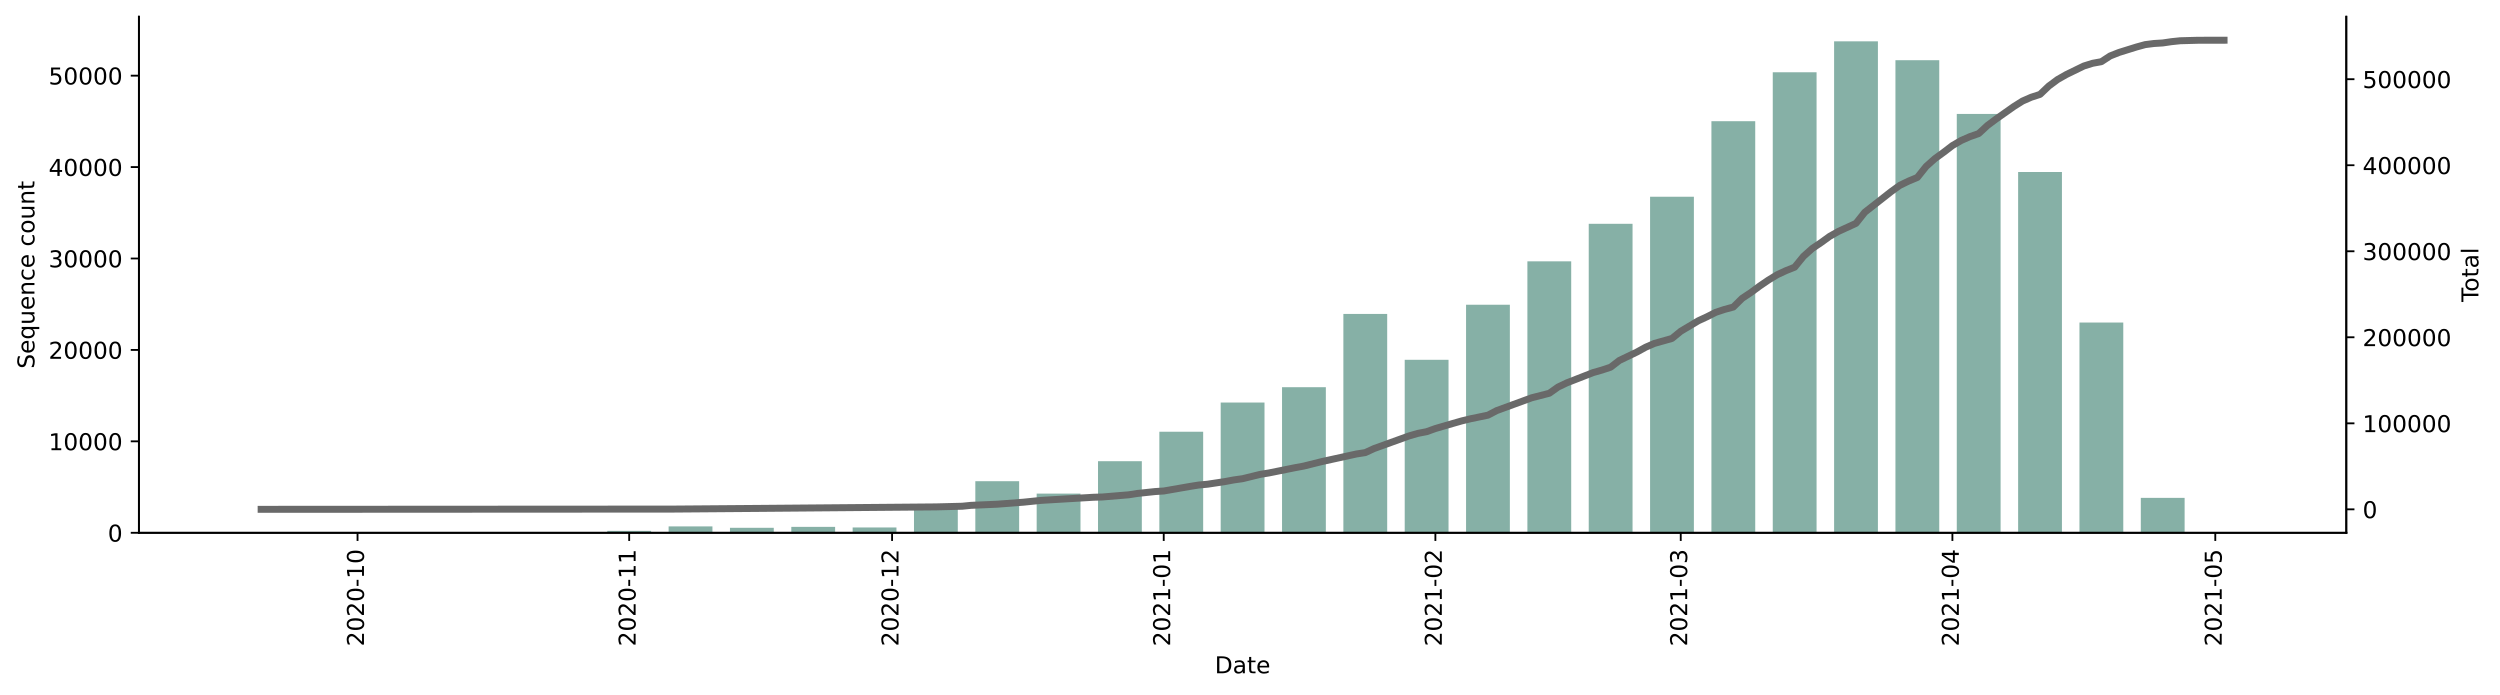<?xml version="1.0" encoding="utf-8" standalone="no"?>
<!DOCTYPE svg PUBLIC "-//W3C//DTD SVG 1.1//EN"
  "http://www.w3.org/Graphics/SVG/1.1/DTD/svg11.dtd">
<!-- Created with matplotlib (https://matplotlib.org/) -->
<svg height="298.621pt" version="1.1" viewBox="0 0 1074.344 298.621" width="1074.344pt" xmlns="http://www.w3.org/2000/svg" xmlns:xlink="http://www.w3.org/1999/xlink">
 <defs>
  <style type="text/css">*{stroke-linecap:butt;stroke-linejoin:round;}</style>
 </defs>
 <g id="figure_1">
  <g id="patch_1">
   <path d="M 0 298.621 
L 1074.344 298.621 
L 1074.344 0 
L 0 0 
z
" style="fill:#ffffff;"/>
  </g>
  <g id="axes_1">
   <g id="patch_2">
    <path d="M 59.691 228.96 
L 1008.291 228.96 
L 1008.291 7.2 
L 59.691 7.2 
z
" style="fill:#ffffff;"/>
   </g>
   <g id="patch_3">
    <path clip-path="url(#p5042a5dab1)" d="M 102.809 228.96 
L 121.638 228.96 
L 121.638 228.948 
L 102.809 228.948 
z
" style="fill:#86b0a6;"/>
   </g>
   <g id="patch_4">
    <path clip-path="url(#p5042a5dab1)" d="M 129.169 228.96 
L 147.998 228.96 
L 147.998 228.944 
L 129.169 228.944 
z
" style="fill:#86b0a6;"/>
   </g>
   <g id="patch_5">
    <path clip-path="url(#p5042a5dab1)" d="M 155.53 228.96 
L 174.359 228.96 
L 174.359 228.956 
L 155.53 228.956 
z
" style="fill:#86b0a6;"/>
   </g>
   <g id="patch_6">
    <path clip-path="url(#p5042a5dab1)" d="M 181.89 228.96 
L 200.719 228.96 
L 200.719 228.936 
L 181.89 228.936 
z
" style="fill:#86b0a6;"/>
   </g>
   <g id="patch_7">
    <path clip-path="url(#p5042a5dab1)" d="M 208.251 228.96 
L 227.08 228.96 
L 227.08 228.846 
L 208.251 228.846 
z
" style="fill:#86b0a6;"/>
   </g>
   <g id="patch_8">
    <path clip-path="url(#p5042a5dab1)" d="M 234.611 228.96 
L 253.44 228.96 
L 253.44 228.822 
L 234.611 228.822 
z
" style="fill:#86b0a6;"/>
   </g>
   <g id="patch_9">
    <path clip-path="url(#p5042a5dab1)" d="M 260.972 228.96 
L 279.8 228.96 
L 279.8 228.127 
L 260.972 228.127 
z
" style="fill:#86b0a6;"/>
   </g>
   <g id="patch_10">
    <path clip-path="url(#p5042a5dab1)" d="M 287.332 228.96 
L 306.161 228.96 
L 306.161 226.21 
L 287.332 226.21 
z
" style="fill:#86b0a6;"/>
   </g>
   <g id="patch_11">
    <path clip-path="url(#p5042a5dab1)" d="M 313.692 228.96 
L 332.521 228.96 
L 332.521 226.819 
L 313.692 226.819 
z
" style="fill:#86b0a6;"/>
   </g>
   <g id="patch_12">
    <path clip-path="url(#p5042a5dab1)" d="M 340.053 228.96 
L 358.882 228.96 
L 358.882 226.414 
L 340.053 226.414 
z
" style="fill:#86b0a6;"/>
   </g>
   <g id="patch_13">
    <path clip-path="url(#p5042a5dab1)" d="M 366.413 228.96 
L 385.242 228.96 
L 385.242 226.681 
L 366.413 226.681 
z
" style="fill:#86b0a6;"/>
   </g>
   <g id="patch_14">
    <path clip-path="url(#p5042a5dab1)" d="M 392.774 228.96 
L 411.603 228.96 
L 411.603 218.697 
L 392.774 218.697 
z
" style="fill:#86b0a6;"/>
   </g>
   <g id="patch_15">
    <path clip-path="url(#p5042a5dab1)" d="M 419.134 228.96 
L 437.963 228.96 
L 437.963 206.784 
L 419.134 206.784 
z
" style="fill:#86b0a6;"/>
   </g>
   <g id="patch_16">
    <path clip-path="url(#p5042a5dab1)" d="M 445.495 228.96 
L 464.324 228.96 
L 464.324 212.124 
L 445.495 212.124 
z
" style="fill:#86b0a6;"/>
   </g>
   <g id="patch_17">
    <path clip-path="url(#p5042a5dab1)" d="M 471.855 228.96 
L 490.684 228.96 
L 490.684 198.187 
L 471.855 198.187 
z
" style="fill:#86b0a6;"/>
   </g>
   <g id="patch_18">
    <path clip-path="url(#p5042a5dab1)" d="M 498.216 228.96 
L 517.045 228.96 
L 517.045 185.528 
L 498.216 185.528 
z
" style="fill:#86b0a6;"/>
   </g>
   <g id="patch_19">
    <path clip-path="url(#p5042a5dab1)" d="M 524.576 228.96 
L 543.405 228.96 
L 543.405 172.971 
L 524.576 172.971 
z
" style="fill:#86b0a6;"/>
   </g>
   <g id="patch_20">
    <path clip-path="url(#p5042a5dab1)" d="M 550.937 228.96 
L 569.766 228.96 
L 569.766 166.389 
L 550.937 166.389 
z
" style="fill:#86b0a6;"/>
   </g>
   <g id="patch_21">
    <path clip-path="url(#p5042a5dab1)" d="M 577.297 228.96 
L 596.126 228.96 
L 596.126 134.921 
L 577.297 134.921 
z
" style="fill:#86b0a6;"/>
   </g>
   <g id="patch_22">
    <path clip-path="url(#p5042a5dab1)" d="M 603.658 228.96 
L 622.486 228.96 
L 622.486 154.606 
L 603.658 154.606 
z
" style="fill:#86b0a6;"/>
   </g>
   <g id="patch_23">
    <path clip-path="url(#p5042a5dab1)" d="M 630.018 228.96 
L 648.847 228.96 
L 648.847 130.945 
L 630.018 130.945 
z
" style="fill:#86b0a6;"/>
   </g>
   <g id="patch_24">
    <path clip-path="url(#p5042a5dab1)" d="M 656.378 228.96 
L 675.207 228.96 
L 675.207 112.294 
L 656.378 112.294 
z
" style="fill:#86b0a6;"/>
   </g>
   <g id="patch_25">
    <path clip-path="url(#p5042a5dab1)" d="M 682.739 228.96 
L 701.568 228.96 
L 701.568 96.169 
L 682.739 96.169 
z
" style="fill:#86b0a6;"/>
   </g>
   <g id="patch_26">
    <path clip-path="url(#p5042a5dab1)" d="M 709.099 228.96 
L 727.928 228.96 
L 727.928 84.558 
L 709.099 84.558 
z
" style="fill:#86b0a6;"/>
   </g>
   <g id="patch_27">
    <path clip-path="url(#p5042a5dab1)" d="M 735.46 228.96 
L 754.289 228.96 
L 754.289 52.081 
L 735.46 52.081 
z
" style="fill:#86b0a6;"/>
   </g>
   <g id="patch_28">
    <path clip-path="url(#p5042a5dab1)" d="M 761.82 228.96 
L 780.649 228.96 
L 780.649 31.048 
L 761.82 31.048 
z
" style="fill:#86b0a6;"/>
   </g>
   <g id="patch_29">
    <path clip-path="url(#p5042a5dab1)" d="M 788.181 228.96 
L 807.01 228.96 
L 807.01 17.76 
L 788.181 17.76 
z
" style="fill:#86b0a6;"/>
   </g>
   <g id="patch_30">
    <path clip-path="url(#p5042a5dab1)" d="M 814.541 228.96 
L 833.37 228.96 
L 833.37 25.87 
L 814.541 25.87 
z
" style="fill:#86b0a6;"/>
   </g>
   <g id="patch_31">
    <path clip-path="url(#p5042a5dab1)" d="M 840.902 228.96 
L 859.731 228.96 
L 859.731 48.965 
L 840.902 48.965 
z
" style="fill:#86b0a6;"/>
   </g>
   <g id="patch_32">
    <path clip-path="url(#p5042a5dab1)" d="M 867.262 228.96 
L 886.091 228.96 
L 886.091 73.914 
L 867.262 73.914 
z
" style="fill:#86b0a6;"/>
   </g>
   <g id="patch_33">
    <path clip-path="url(#p5042a5dab1)" d="M 893.623 228.96 
L 912.452 228.96 
L 912.452 138.607 
L 893.623 138.607 
z
" style="fill:#86b0a6;"/>
   </g>
   <g id="patch_34">
    <path clip-path="url(#p5042a5dab1)" d="M 919.983 228.96 
L 938.812 228.96 
L 938.812 213.959 
L 919.983 213.959 
z
" style="fill:#86b0a6;"/>
   </g>
   <g id="patch_35">
    <path clip-path="url(#p5042a5dab1)" d="M 946.344 228.96 
L 965.172 228.96 
L 965.172 228.944 
L 946.344 228.944 
z
" style="fill:#86b0a6;"/>
   </g>
   <g id="matplotlib.axis_1">
    <g id="xtick_1">
     <g id="line2d_1">
      <defs>
       <path d="M 0 0 
L 0 3.5 
" id="mc1285a726e" style="stroke:#000000;stroke-width:0.8;"/>
      </defs>
      <g>
       <use style="stroke:#000000;stroke-width:0.8;" x="153.647" xlink:href="#mc1285a726e" y="228.96"/>
      </g>
     </g>
     <g id="text_1">
      <!-- 2020-10 -->
      <g transform="translate(156.406 277.743)rotate(-90)scale(0.1 -0.1)">
       <defs>
        <path d="M 19.188 8.297 
L 53.609 8.297 
L 53.609 0 
L 7.328 0 
L 7.328 8.297 
Q 12.938 14.109 22.625 23.891 
Q 32.328 33.688 34.812 36.531 
Q 39.547 41.844 41.422 45.531 
Q 43.312 49.219 43.312 52.781 
Q 43.312 58.594 39.234 62.25 
Q 35.156 65.922 28.609 65.922 
Q 23.969 65.922 18.812 64.312 
Q 13.672 62.703 7.812 59.422 
L 7.812 69.391 
Q 13.766 71.781 18.938 73 
Q 24.125 74.219 28.422 74.219 
Q 39.75 74.219 46.484 68.547 
Q 53.219 62.891 53.219 53.422 
Q 53.219 48.922 51.531 44.891 
Q 49.859 40.875 45.406 35.406 
Q 44.188 33.984 37.641 27.219 
Q 31.109 20.453 19.188 8.297 
z
" id="DejaVuSans-50"/>
        <path d="M 31.781 66.406 
Q 24.172 66.406 20.328 58.906 
Q 16.5 51.422 16.5 36.375 
Q 16.5 21.391 20.328 13.891 
Q 24.172 6.391 31.781 6.391 
Q 39.453 6.391 43.281 13.891 
Q 47.125 21.391 47.125 36.375 
Q 47.125 51.422 43.281 58.906 
Q 39.453 66.406 31.781 66.406 
z
M 31.781 74.219 
Q 44.047 74.219 50.516 64.516 
Q 56.984 54.828 56.984 36.375 
Q 56.984 17.969 50.516 8.266 
Q 44.047 -1.422 31.781 -1.422 
Q 19.531 -1.422 13.062 8.266 
Q 6.594 17.969 6.594 36.375 
Q 6.594 54.828 13.062 64.516 
Q 19.531 74.219 31.781 74.219 
z
" id="DejaVuSans-48"/>
        <path d="M 4.891 31.391 
L 31.203 31.391 
L 31.203 23.391 
L 4.891 23.391 
z
" id="DejaVuSans-45"/>
        <path d="M 12.406 8.297 
L 28.516 8.297 
L 28.516 63.922 
L 10.984 60.406 
L 10.984 69.391 
L 28.422 72.906 
L 38.281 72.906 
L 38.281 8.297 
L 54.391 8.297 
L 54.391 0 
L 12.406 0 
z
" id="DejaVuSans-49"/>
       </defs>
       <use xlink:href="#DejaVuSans-50"/>
       <use x="63.623" xlink:href="#DejaVuSans-48"/>
       <use x="127.246" xlink:href="#DejaVuSans-50"/>
       <use x="190.869" xlink:href="#DejaVuSans-48"/>
       <use x="254.492" xlink:href="#DejaVuSans-45"/>
       <use x="290.576" xlink:href="#DejaVuSans-49"/>
       <use x="354.199" xlink:href="#DejaVuSans-48"/>
      </g>
     </g>
    </g>
    <g id="xtick_2">
     <g id="line2d_2">
      <g>
       <use style="stroke:#000000;stroke-width:0.8;" x="270.386" xlink:href="#mc1285a726e" y="228.96"/>
      </g>
     </g>
     <g id="text_2">
      <!-- 2020-11 -->
      <g transform="translate(273.145 277.743)rotate(-90)scale(0.1 -0.1)">
       <use xlink:href="#DejaVuSans-50"/>
       <use x="63.623" xlink:href="#DejaVuSans-48"/>
       <use x="127.246" xlink:href="#DejaVuSans-50"/>
       <use x="190.869" xlink:href="#DejaVuSans-48"/>
       <use x="254.492" xlink:href="#DejaVuSans-45"/>
       <use x="290.576" xlink:href="#DejaVuSans-49"/>
       <use x="354.199" xlink:href="#DejaVuSans-49"/>
      </g>
     </g>
    </g>
    <g id="xtick_3">
     <g id="line2d_3">
      <g>
       <use style="stroke:#000000;stroke-width:0.8;" x="383.359" xlink:href="#mc1285a726e" y="228.96"/>
      </g>
     </g>
     <g id="text_3">
      <!-- 2020-12 -->
      <g transform="translate(386.119 277.743)rotate(-90)scale(0.1 -0.1)">
       <use xlink:href="#DejaVuSans-50"/>
       <use x="63.623" xlink:href="#DejaVuSans-48"/>
       <use x="127.246" xlink:href="#DejaVuSans-50"/>
       <use x="190.869" xlink:href="#DejaVuSans-48"/>
       <use x="254.492" xlink:href="#DejaVuSans-45"/>
       <use x="290.576" xlink:href="#DejaVuSans-49"/>
       <use x="354.199" xlink:href="#DejaVuSans-50"/>
      </g>
     </g>
    </g>
    <g id="xtick_4">
     <g id="line2d_4">
      <g>
       <use style="stroke:#000000;stroke-width:0.8;" x="500.099" xlink:href="#mc1285a726e" y="228.96"/>
      </g>
     </g>
     <g id="text_4">
      <!-- 2021-01 -->
      <g transform="translate(502.858 277.743)rotate(-90)scale(0.1 -0.1)">
       <use xlink:href="#DejaVuSans-50"/>
       <use x="63.623" xlink:href="#DejaVuSans-48"/>
       <use x="127.246" xlink:href="#DejaVuSans-50"/>
       <use x="190.869" xlink:href="#DejaVuSans-49"/>
       <use x="254.492" xlink:href="#DejaVuSans-45"/>
       <use x="290.576" xlink:href="#DejaVuSans-48"/>
       <use x="354.199" xlink:href="#DejaVuSans-49"/>
      </g>
     </g>
    </g>
    <g id="xtick_5">
     <g id="line2d_5">
      <g>
       <use style="stroke:#000000;stroke-width:0.8;" x="616.838" xlink:href="#mc1285a726e" y="228.96"/>
      </g>
     </g>
     <g id="text_5">
      <!-- 2021-02 -->
      <g transform="translate(619.597 277.743)rotate(-90)scale(0.1 -0.1)">
       <use xlink:href="#DejaVuSans-50"/>
       <use x="63.623" xlink:href="#DejaVuSans-48"/>
       <use x="127.246" xlink:href="#DejaVuSans-50"/>
       <use x="190.869" xlink:href="#DejaVuSans-49"/>
       <use x="254.492" xlink:href="#DejaVuSans-45"/>
       <use x="290.576" xlink:href="#DejaVuSans-48"/>
       <use x="354.199" xlink:href="#DejaVuSans-50"/>
      </g>
     </g>
    </g>
    <g id="xtick_6">
     <g id="line2d_6">
      <g>
       <use style="stroke:#000000;stroke-width:0.8;" x="722.28" xlink:href="#mc1285a726e" y="228.96"/>
      </g>
     </g>
     <g id="text_6">
      <!-- 2021-03 -->
      <g transform="translate(725.039 277.743)rotate(-90)scale(0.1 -0.1)">
       <defs>
        <path d="M 40.578 39.312 
Q 47.656 37.797 51.625 33 
Q 55.609 28.219 55.609 21.188 
Q 55.609 10.406 48.188 4.484 
Q 40.766 -1.422 27.094 -1.422 
Q 22.516 -1.422 17.656 -0.516 
Q 12.797 0.391 7.625 2.203 
L 7.625 11.719 
Q 11.719 9.328 16.594 8.109 
Q 21.484 6.891 26.812 6.891 
Q 36.078 6.891 40.938 10.547 
Q 45.797 14.203 45.797 21.188 
Q 45.797 27.641 41.281 31.266 
Q 36.766 34.906 28.719 34.906 
L 20.219 34.906 
L 20.219 43.016 
L 29.109 43.016 
Q 36.375 43.016 40.234 45.922 
Q 44.094 48.828 44.094 54.297 
Q 44.094 59.906 40.109 62.906 
Q 36.141 65.922 28.719 65.922 
Q 24.656 65.922 20.016 65.031 
Q 15.375 64.156 9.812 62.312 
L 9.812 71.094 
Q 15.438 72.656 20.344 73.438 
Q 25.25 74.219 29.594 74.219 
Q 40.828 74.219 47.359 69.109 
Q 53.906 64.016 53.906 55.328 
Q 53.906 49.266 50.438 45.094 
Q 46.969 40.922 40.578 39.312 
z
" id="DejaVuSans-51"/>
       </defs>
       <use xlink:href="#DejaVuSans-50"/>
       <use x="63.623" xlink:href="#DejaVuSans-48"/>
       <use x="127.246" xlink:href="#DejaVuSans-50"/>
       <use x="190.869" xlink:href="#DejaVuSans-49"/>
       <use x="254.492" xlink:href="#DejaVuSans-45"/>
       <use x="290.576" xlink:href="#DejaVuSans-48"/>
       <use x="354.199" xlink:href="#DejaVuSans-51"/>
      </g>
     </g>
    </g>
    <g id="xtick_7">
     <g id="line2d_7">
      <g>
       <use style="stroke:#000000;stroke-width:0.8;" x="839.019" xlink:href="#mc1285a726e" y="228.96"/>
      </g>
     </g>
     <g id="text_7">
      <!-- 2021-04 -->
      <g transform="translate(841.778 277.743)rotate(-90)scale(0.1 -0.1)">
       <defs>
        <path d="M 37.797 64.312 
L 12.891 25.391 
L 37.797 25.391 
z
M 35.203 72.906 
L 47.609 72.906 
L 47.609 25.391 
L 58.016 25.391 
L 58.016 17.188 
L 47.609 17.188 
L 47.609 0 
L 37.797 0 
L 37.797 17.188 
L 4.891 17.188 
L 4.891 26.703 
z
" id="DejaVuSans-52"/>
       </defs>
       <use xlink:href="#DejaVuSans-50"/>
       <use x="63.623" xlink:href="#DejaVuSans-48"/>
       <use x="127.246" xlink:href="#DejaVuSans-50"/>
       <use x="190.869" xlink:href="#DejaVuSans-49"/>
       <use x="254.492" xlink:href="#DejaVuSans-45"/>
       <use x="290.576" xlink:href="#DejaVuSans-48"/>
       <use x="354.199" xlink:href="#DejaVuSans-52"/>
      </g>
     </g>
    </g>
    <g id="xtick_8">
     <g id="line2d_8">
      <g>
       <use style="stroke:#000000;stroke-width:0.8;" x="951.992" xlink:href="#mc1285a726e" y="228.96"/>
      </g>
     </g>
     <g id="text_8">
      <!-- 2021-05 -->
      <g transform="translate(954.752 277.743)rotate(-90)scale(0.1 -0.1)">
       <defs>
        <path d="M 10.797 72.906 
L 49.516 72.906 
L 49.516 64.594 
L 19.828 64.594 
L 19.828 46.734 
Q 21.969 47.469 24.109 47.828 
Q 26.266 48.188 28.422 48.188 
Q 40.625 48.188 47.75 41.5 
Q 54.891 34.812 54.891 23.391 
Q 54.891 11.625 47.562 5.094 
Q 40.234 -1.422 26.906 -1.422 
Q 22.312 -1.422 17.547 -0.641 
Q 12.797 0.141 7.719 1.703 
L 7.719 11.625 
Q 12.109 9.234 16.797 8.062 
Q 21.484 6.891 26.703 6.891 
Q 35.156 6.891 40.078 11.328 
Q 45.016 15.766 45.016 23.391 
Q 45.016 31 40.078 35.438 
Q 35.156 39.891 26.703 39.891 
Q 22.75 39.891 18.812 39.016 
Q 14.891 38.141 10.797 36.281 
z
" id="DejaVuSans-53"/>
       </defs>
       <use xlink:href="#DejaVuSans-50"/>
       <use x="63.623" xlink:href="#DejaVuSans-48"/>
       <use x="127.246" xlink:href="#DejaVuSans-50"/>
       <use x="190.869" xlink:href="#DejaVuSans-49"/>
       <use x="254.492" xlink:href="#DejaVuSans-45"/>
       <use x="290.576" xlink:href="#DejaVuSans-48"/>
       <use x="354.199" xlink:href="#DejaVuSans-53"/>
      </g>
     </g>
    </g>
    <g id="text_9">
     <!-- Date -->
     <g transform="translate(522.04 289.341)scale(0.1 -0.1)">
      <defs>
       <path d="M 19.672 64.797 
L 19.672 8.109 
L 31.594 8.109 
Q 46.688 8.109 53.688 14.938 
Q 60.688 21.781 60.688 36.531 
Q 60.688 51.172 53.688 57.984 
Q 46.688 64.797 31.594 64.797 
z
M 9.812 72.906 
L 30.078 72.906 
Q 51.266 72.906 61.172 64.094 
Q 71.094 55.281 71.094 36.531 
Q 71.094 17.672 61.125 8.828 
Q 51.172 0 30.078 0 
L 9.812 0 
z
" id="DejaVuSans-68"/>
       <path d="M 34.281 27.484 
Q 23.391 27.484 19.188 25 
Q 14.984 22.516 14.984 16.5 
Q 14.984 11.719 18.141 8.906 
Q 21.297 6.109 26.703 6.109 
Q 34.188 6.109 38.703 11.406 
Q 43.219 16.703 43.219 25.484 
L 43.219 27.484 
z
M 52.203 31.203 
L 52.203 0 
L 43.219 0 
L 43.219 8.297 
Q 40.141 3.328 35.547 0.953 
Q 30.953 -1.422 24.312 -1.422 
Q 15.922 -1.422 10.953 3.297 
Q 6 8.016 6 15.922 
Q 6 25.141 12.172 29.828 
Q 18.359 34.516 30.609 34.516 
L 43.219 34.516 
L 43.219 35.406 
Q 43.219 41.609 39.141 45 
Q 35.062 48.391 27.688 48.391 
Q 23 48.391 18.547 47.266 
Q 14.109 46.141 10.016 43.891 
L 10.016 52.203 
Q 14.938 54.109 19.578 55.047 
Q 24.219 56 28.609 56 
Q 40.484 56 46.344 49.844 
Q 52.203 43.703 52.203 31.203 
z
" id="DejaVuSans-97"/>
       <path d="M 18.312 70.219 
L 18.312 54.688 
L 36.812 54.688 
L 36.812 47.703 
L 18.312 47.703 
L 18.312 18.016 
Q 18.312 11.328 20.141 9.422 
Q 21.969 7.516 27.594 7.516 
L 36.812 7.516 
L 36.812 0 
L 27.594 0 
Q 17.188 0 13.234 3.875 
Q 9.281 7.766 9.281 18.016 
L 9.281 47.703 
L 2.688 47.703 
L 2.688 54.688 
L 9.281 54.688 
L 9.281 70.219 
z
" id="DejaVuSans-116"/>
       <path d="M 56.203 29.594 
L 56.203 25.203 
L 14.891 25.203 
Q 15.484 15.922 20.484 11.062 
Q 25.484 6.203 34.422 6.203 
Q 39.594 6.203 44.453 7.469 
Q 49.312 8.734 54.109 11.281 
L 54.109 2.781 
Q 49.266 0.734 44.188 -0.344 
Q 39.109 -1.422 33.891 -1.422 
Q 20.797 -1.422 13.156 6.188 
Q 5.516 13.812 5.516 26.812 
Q 5.516 40.234 12.766 48.109 
Q 20.016 56 32.328 56 
Q 43.359 56 49.781 48.891 
Q 56.203 41.797 56.203 29.594 
z
M 47.219 32.234 
Q 47.125 39.594 43.094 43.984 
Q 39.062 48.391 32.422 48.391 
Q 24.906 48.391 20.391 44.141 
Q 15.875 39.891 15.188 32.172 
z
" id="DejaVuSans-101"/>
      </defs>
      <use xlink:href="#DejaVuSans-68"/>
      <use x="77.002" xlink:href="#DejaVuSans-97"/>
      <use x="138.281" xlink:href="#DejaVuSans-116"/>
      <use x="177.49" xlink:href="#DejaVuSans-101"/>
     </g>
    </g>
   </g>
   <g id="matplotlib.axis_2">
    <g id="ytick_1">
     <g id="line2d_9">
      <defs>
       <path d="M 0 0 
L -3.5 0 
" id="mf27db7185a" style="stroke:#000000;stroke-width:0.8;"/>
      </defs>
      <g>
       <use style="stroke:#000000;stroke-width:0.8;" x="59.691" xlink:href="#mf27db7185a" y="228.96"/>
      </g>
     </g>
     <g id="text_10">
      <!-- 0 -->
      <g transform="translate(46.328 232.759)scale(0.1 -0.1)">
       <use xlink:href="#DejaVuSans-48"/>
      </g>
     </g>
    </g>
    <g id="ytick_2">
     <g id="line2d_10">
      <g>
       <use style="stroke:#000000;stroke-width:0.8;" x="59.691" xlink:href="#mf27db7185a" y="189.669"/>
      </g>
     </g>
     <g id="text_11">
      <!-- 10000 -->
      <g transform="translate(20.878 193.468)scale(0.1 -0.1)">
       <use xlink:href="#DejaVuSans-49"/>
       <use x="63.623" xlink:href="#DejaVuSans-48"/>
       <use x="127.246" xlink:href="#DejaVuSans-48"/>
       <use x="190.869" xlink:href="#DejaVuSans-48"/>
       <use x="254.492" xlink:href="#DejaVuSans-48"/>
      </g>
     </g>
    </g>
    <g id="ytick_3">
     <g id="line2d_11">
      <g>
       <use style="stroke:#000000;stroke-width:0.8;" x="59.691" xlink:href="#mf27db7185a" y="150.378"/>
      </g>
     </g>
     <g id="text_12">
      <!-- 20000 -->
      <g transform="translate(20.878 154.178)scale(0.1 -0.1)">
       <use xlink:href="#DejaVuSans-50"/>
       <use x="63.623" xlink:href="#DejaVuSans-48"/>
       <use x="127.246" xlink:href="#DejaVuSans-48"/>
       <use x="190.869" xlink:href="#DejaVuSans-48"/>
       <use x="254.492" xlink:href="#DejaVuSans-48"/>
      </g>
     </g>
    </g>
    <g id="ytick_4">
     <g id="line2d_12">
      <g>
       <use style="stroke:#000000;stroke-width:0.8;" x="59.691" xlink:href="#mf27db7185a" y="111.088"/>
      </g>
     </g>
     <g id="text_13">
      <!-- 30000 -->
      <g transform="translate(20.878 114.887)scale(0.1 -0.1)">
       <use xlink:href="#DejaVuSans-51"/>
       <use x="63.623" xlink:href="#DejaVuSans-48"/>
       <use x="127.246" xlink:href="#DejaVuSans-48"/>
       <use x="190.869" xlink:href="#DejaVuSans-48"/>
       <use x="254.492" xlink:href="#DejaVuSans-48"/>
      </g>
     </g>
    </g>
    <g id="ytick_5">
     <g id="line2d_13">
      <g>
       <use style="stroke:#000000;stroke-width:0.8;" x="59.691" xlink:href="#mf27db7185a" y="71.797"/>
      </g>
     </g>
     <g id="text_14">
      <!-- 40000 -->
      <g transform="translate(20.878 75.596)scale(0.1 -0.1)">
       <use xlink:href="#DejaVuSans-52"/>
       <use x="63.623" xlink:href="#DejaVuSans-48"/>
       <use x="127.246" xlink:href="#DejaVuSans-48"/>
       <use x="190.869" xlink:href="#DejaVuSans-48"/>
       <use x="254.492" xlink:href="#DejaVuSans-48"/>
      </g>
     </g>
    </g>
    <g id="ytick_6">
     <g id="line2d_14">
      <g>
       <use style="stroke:#000000;stroke-width:0.8;" x="59.691" xlink:href="#mf27db7185a" y="32.506"/>
      </g>
     </g>
     <g id="text_15">
      <!-- 50000 -->
      <g transform="translate(20.878 36.305)scale(0.1 -0.1)">
       <use xlink:href="#DejaVuSans-53"/>
       <use x="63.623" xlink:href="#DejaVuSans-48"/>
       <use x="127.246" xlink:href="#DejaVuSans-48"/>
       <use x="190.869" xlink:href="#DejaVuSans-48"/>
       <use x="254.492" xlink:href="#DejaVuSans-48"/>
      </g>
     </g>
    </g>
    <g id="text_16">
     <!-- Sequence count -->
     <g transform="translate(14.798 158.44)rotate(-90)scale(0.1 -0.1)">
      <defs>
       <path d="M 53.516 70.516 
L 53.516 60.891 
Q 47.906 63.578 42.922 64.891 
Q 37.938 66.219 33.297 66.219 
Q 25.25 66.219 20.875 63.094 
Q 16.5 59.969 16.5 54.203 
Q 16.5 49.359 19.406 46.891 
Q 22.312 44.438 30.422 42.922 
L 36.375 41.703 
Q 47.406 39.594 52.656 34.297 
Q 57.906 29 57.906 20.125 
Q 57.906 9.516 50.797 4.047 
Q 43.703 -1.422 29.984 -1.422 
Q 24.812 -1.422 18.969 -0.25 
Q 13.141 0.922 6.891 3.219 
L 6.891 13.375 
Q 12.891 10.016 18.656 8.297 
Q 24.422 6.594 29.984 6.594 
Q 38.422 6.594 43.016 9.906 
Q 47.609 13.234 47.609 19.391 
Q 47.609 24.75 44.312 27.781 
Q 41.016 30.812 33.5 32.328 
L 27.484 33.5 
Q 16.453 35.688 11.516 40.375 
Q 6.594 45.062 6.594 53.422 
Q 6.594 63.094 13.406 68.656 
Q 20.219 74.219 32.172 74.219 
Q 37.312 74.219 42.625 73.281 
Q 47.953 72.359 53.516 70.516 
z
" id="DejaVuSans-83"/>
       <path d="M 14.797 27.297 
Q 14.797 17.391 18.875 11.75 
Q 22.953 6.109 30.078 6.109 
Q 37.203 6.109 41.297 11.75 
Q 45.406 17.391 45.406 27.297 
Q 45.406 37.203 41.297 42.844 
Q 37.203 48.484 30.078 48.484 
Q 22.953 48.484 18.875 42.844 
Q 14.797 37.203 14.797 27.297 
z
M 45.406 8.203 
Q 42.578 3.328 38.25 0.953 
Q 33.938 -1.422 27.875 -1.422 
Q 17.969 -1.422 11.734 6.484 
Q 5.516 14.406 5.516 27.297 
Q 5.516 40.188 11.734 48.094 
Q 17.969 56 27.875 56 
Q 33.938 56 38.25 53.625 
Q 42.578 51.266 45.406 46.391 
L 45.406 54.688 
L 54.391 54.688 
L 54.391 -20.797 
L 45.406 -20.797 
z
" id="DejaVuSans-113"/>
       <path d="M 8.5 21.578 
L 8.5 54.688 
L 17.484 54.688 
L 17.484 21.922 
Q 17.484 14.156 20.5 10.266 
Q 23.531 6.391 29.594 6.391 
Q 36.859 6.391 41.078 11.031 
Q 45.312 15.672 45.312 23.688 
L 45.312 54.688 
L 54.297 54.688 
L 54.297 0 
L 45.312 0 
L 45.312 8.406 
Q 42.047 3.422 37.719 1 
Q 33.406 -1.422 27.688 -1.422 
Q 18.266 -1.422 13.375 4.438 
Q 8.5 10.297 8.5 21.578 
z
M 31.109 56 
z
" id="DejaVuSans-117"/>
       <path d="M 54.891 33.016 
L 54.891 0 
L 45.906 0 
L 45.906 32.719 
Q 45.906 40.484 42.875 44.328 
Q 39.844 48.188 33.797 48.188 
Q 26.516 48.188 22.312 43.547 
Q 18.109 38.922 18.109 30.906 
L 18.109 0 
L 9.078 0 
L 9.078 54.688 
L 18.109 54.688 
L 18.109 46.188 
Q 21.344 51.125 25.703 53.562 
Q 30.078 56 35.797 56 
Q 45.219 56 50.047 50.172 
Q 54.891 44.344 54.891 33.016 
z
" id="DejaVuSans-110"/>
       <path d="M 48.781 52.594 
L 48.781 44.188 
Q 44.969 46.297 41.141 47.344 
Q 37.312 48.391 33.406 48.391 
Q 24.656 48.391 19.812 42.844 
Q 14.984 37.312 14.984 27.297 
Q 14.984 17.281 19.812 11.734 
Q 24.656 6.203 33.406 6.203 
Q 37.312 6.203 41.141 7.25 
Q 44.969 8.297 48.781 10.406 
L 48.781 2.094 
Q 45.016 0.344 40.984 -0.531 
Q 36.969 -1.422 32.422 -1.422 
Q 20.062 -1.422 12.781 6.344 
Q 5.516 14.109 5.516 27.297 
Q 5.516 40.672 12.859 48.328 
Q 20.219 56 33.016 56 
Q 37.156 56 41.109 55.141 
Q 45.062 54.297 48.781 52.594 
z
" id="DejaVuSans-99"/>
       <path id="DejaVuSans-32"/>
       <path d="M 30.609 48.391 
Q 23.391 48.391 19.188 42.75 
Q 14.984 37.109 14.984 27.297 
Q 14.984 17.484 19.156 11.844 
Q 23.344 6.203 30.609 6.203 
Q 37.797 6.203 41.984 11.859 
Q 46.188 17.531 46.188 27.297 
Q 46.188 37.016 41.984 42.703 
Q 37.797 48.391 30.609 48.391 
z
M 30.609 56 
Q 42.328 56 49.016 48.375 
Q 55.719 40.766 55.719 27.297 
Q 55.719 13.875 49.016 6.219 
Q 42.328 -1.422 30.609 -1.422 
Q 18.844 -1.422 12.172 6.219 
Q 5.516 13.875 5.516 27.297 
Q 5.516 40.766 12.172 48.375 
Q 18.844 56 30.609 56 
z
" id="DejaVuSans-111"/>
      </defs>
      <use xlink:href="#DejaVuSans-83"/>
      <use x="63.477" xlink:href="#DejaVuSans-101"/>
      <use x="125" xlink:href="#DejaVuSans-113"/>
      <use x="188.477" xlink:href="#DejaVuSans-117"/>
      <use x="251.855" xlink:href="#DejaVuSans-101"/>
      <use x="313.379" xlink:href="#DejaVuSans-110"/>
      <use x="376.758" xlink:href="#DejaVuSans-99"/>
      <use x="431.738" xlink:href="#DejaVuSans-101"/>
      <use x="493.262" xlink:href="#DejaVuSans-32"/>
      <use x="525.049" xlink:href="#DejaVuSans-99"/>
      <use x="580.029" xlink:href="#DejaVuSans-111"/>
      <use x="641.211" xlink:href="#DejaVuSans-117"/>
      <use x="704.59" xlink:href="#DejaVuSans-110"/>
      <use x="767.969" xlink:href="#DejaVuSans-116"/>
     </g>
    </g>
   </g>
   <g id="patch_36">
    <path d="M 59.691 228.96 
L 59.691 7.2 
" style="fill:none;stroke:#000000;stroke-linecap:square;stroke-linejoin:miter;stroke-width:0.8;"/>
   </g>
   <g id="patch_37">
    <path d="M 1008.291 228.96 
L 1008.291 7.2 
" style="fill:none;stroke:#000000;stroke-linecap:square;stroke-linejoin:miter;stroke-width:0.8;"/>
   </g>
   <g id="patch_38">
    <path d="M 59.691 228.96 
L 1008.291 228.96 
" style="fill:none;stroke:#000000;stroke-linecap:square;stroke-linejoin:miter;stroke-width:0.8;"/>
   </g>
  </g>
  <g id="axes_2">
   <g id="matplotlib.axis_3">
    <g id="ytick_7">
     <g id="line2d_15">
      <defs>
       <path d="M 0 0 
L 3.5 0 
" id="md31e60ae97" style="stroke:#000000;stroke-width:0.8;"/>
      </defs>
      <g>
       <use style="stroke:#000000;stroke-width:0.8;" x="1008.291" xlink:href="#md31e60ae97" y="218.88"/>
      </g>
     </g>
     <g id="text_17">
      <!-- 0 -->
      <g transform="translate(1015.291 222.68)scale(0.1 -0.1)">
       <use xlink:href="#DejaVuSans-48"/>
      </g>
     </g>
    </g>
    <g id="ytick_8">
     <g id="line2d_16">
      <g>
       <use style="stroke:#000000;stroke-width:0.8;" x="1008.291" xlink:href="#md31e60ae97" y="181.912"/>
      </g>
     </g>
     <g id="text_18">
      <!-- 100000 -->
      <g transform="translate(1015.291 185.711)scale(0.1 -0.1)">
       <use xlink:href="#DejaVuSans-49"/>
       <use x="63.623" xlink:href="#DejaVuSans-48"/>
       <use x="127.246" xlink:href="#DejaVuSans-48"/>
       <use x="190.869" xlink:href="#DejaVuSans-48"/>
       <use x="254.492" xlink:href="#DejaVuSans-48"/>
       <use x="318.115" xlink:href="#DejaVuSans-48"/>
      </g>
     </g>
    </g>
    <g id="ytick_9">
     <g id="line2d_17">
      <g>
       <use style="stroke:#000000;stroke-width:0.8;" x="1008.291" xlink:href="#md31e60ae97" y="144.944"/>
      </g>
     </g>
     <g id="text_19">
      <!-- 200000 -->
      <g transform="translate(1015.291 148.743)scale(0.1 -0.1)">
       <use xlink:href="#DejaVuSans-50"/>
       <use x="63.623" xlink:href="#DejaVuSans-48"/>
       <use x="127.246" xlink:href="#DejaVuSans-48"/>
       <use x="190.869" xlink:href="#DejaVuSans-48"/>
       <use x="254.492" xlink:href="#DejaVuSans-48"/>
       <use x="318.115" xlink:href="#DejaVuSans-48"/>
      </g>
     </g>
    </g>
    <g id="ytick_10">
     <g id="line2d_18">
      <g>
       <use style="stroke:#000000;stroke-width:0.8;" x="1008.291" xlink:href="#md31e60ae97" y="107.975"/>
      </g>
     </g>
     <g id="text_20">
      <!-- 300000 -->
      <g transform="translate(1015.291 111.774)scale(0.1 -0.1)">
       <use xlink:href="#DejaVuSans-51"/>
       <use x="63.623" xlink:href="#DejaVuSans-48"/>
       <use x="127.246" xlink:href="#DejaVuSans-48"/>
       <use x="190.869" xlink:href="#DejaVuSans-48"/>
       <use x="254.492" xlink:href="#DejaVuSans-48"/>
       <use x="318.115" xlink:href="#DejaVuSans-48"/>
      </g>
     </g>
    </g>
    <g id="ytick_11">
     <g id="line2d_19">
      <g>
       <use style="stroke:#000000;stroke-width:0.8;" x="1008.291" xlink:href="#md31e60ae97" y="71.007"/>
      </g>
     </g>
     <g id="text_21">
      <!-- 400000 -->
      <g transform="translate(1015.291 74.806)scale(0.1 -0.1)">
       <use xlink:href="#DejaVuSans-52"/>
       <use x="63.623" xlink:href="#DejaVuSans-48"/>
       <use x="127.246" xlink:href="#DejaVuSans-48"/>
       <use x="190.869" xlink:href="#DejaVuSans-48"/>
       <use x="254.492" xlink:href="#DejaVuSans-48"/>
       <use x="318.115" xlink:href="#DejaVuSans-48"/>
      </g>
     </g>
    </g>
    <g id="ytick_12">
     <g id="line2d_20">
      <g>
       <use style="stroke:#000000;stroke-width:0.8;" x="1008.291" xlink:href="#md31e60ae97" y="34.039"/>
      </g>
     </g>
     <g id="text_22">
      <!-- 500000 -->
      <g transform="translate(1015.291 37.838)scale(0.1 -0.1)">
       <use xlink:href="#DejaVuSans-53"/>
       <use x="63.623" xlink:href="#DejaVuSans-48"/>
       <use x="127.246" xlink:href="#DejaVuSans-48"/>
       <use x="190.869" xlink:href="#DejaVuSans-48"/>
       <use x="254.492" xlink:href="#DejaVuSans-48"/>
       <use x="318.115" xlink:href="#DejaVuSans-48"/>
      </g>
     </g>
    </g>
    <g id="text_23">
     <!-- Total -->
     <g transform="translate(1065.064 129.757)rotate(-90)scale(0.1 -0.1)">
      <defs>
       <path d="M -0.297 72.906 
L 61.375 72.906 
L 61.375 64.594 
L 35.5 64.594 
L 35.5 0 
L 25.594 0 
L 25.594 64.594 
L -0.297 64.594 
z
" id="DejaVuSans-84"/>
       <path d="M 9.422 75.984 
L 18.406 75.984 
L 18.406 0 
L 9.422 0 
z
" id="DejaVuSans-108"/>
      </defs>
      <use xlink:href="#DejaVuSans-84"/>
      <use x="44.084" xlink:href="#DejaVuSans-111"/>
      <use x="105.266" xlink:href="#DejaVuSans-116"/>
      <use x="144.475" xlink:href="#DejaVuSans-97"/>
      <use x="205.754" xlink:href="#DejaVuSans-108"/>
     </g>
    </g>
   </g>
   <g id="line2d_21">
    <path clip-path="url(#p5042a5dab1)" d="M 112.223 218.88 
L 289.215 218.773 
L 326.873 218.476 
L 379.594 218.029 
L 402.188 217.833 
L 413.486 217.547 
L 417.251 217.169 
L 428.549 216.677 
L 439.846 215.806 
L 447.378 215.031 
L 469.972 213.689 
L 473.738 213.577 
L 481.27 212.948 
L 485.035 212.64 
L 488.801 212.051 
L 496.333 211.247 
L 500.099 211.002 
L 511.396 209.03 
L 515.162 208.431 
L 518.928 208.08 
L 526.459 206.942 
L 530.225 206.241 
L 533.991 205.711 
L 541.522 203.865 
L 545.288 203.245 
L 556.585 200.973 
L 560.351 200.275 
L 567.883 198.395 
L 582.946 195.086 
L 586.712 194.504 
L 590.477 192.762 
L 605.54 187.327 
L 609.306 186.238 
L 613.072 185.51 
L 616.838 184.159 
L 624.369 181.966 
L 628.135 180.889 
L 631.901 179.967 
L 639.432 178.413 
L 643.198 176.446 
L 658.261 170.931 
L 665.793 168.997 
L 669.559 166.327 
L 673.324 164.527 
L 684.622 160.114 
L 688.388 159.043 
L 692.153 157.794 
L 695.919 154.889 
L 703.451 151.275 
L 707.217 149.207 
L 710.982 147.571 
L 718.514 145.445 
L 722.28 142.358 
L 729.811 137.863 
L 733.577 136.12 
L 737.343 134.21 
L 741.109 132.962 
L 744.874 131.95 
L 748.64 128.224 
L 752.406 125.719 
L 756.172 122.94 
L 759.937 120.37 
L 763.703 118.076 
L 767.469 116.319 
L 771.235 114.815 
L 775.001 110.188 
L 778.766 106.807 
L 782.532 104.276 
L 786.298 101.556 
L 790.064 99.437 
L 797.595 95.98 
L 801.361 91.224 
L 812.658 82.367 
L 816.424 79.657 
L 820.19 77.826 
L 823.956 76.259 
L 827.721 71.543 
L 831.487 68.185 
L 835.253 65.448 
L 839.019 62.567 
L 842.785 60.376 
L 846.55 58.718 
L 850.316 57.401 
L 854.082 53.918 
L 857.848 51.108 
L 865.379 45.806 
L 869.145 43.434 
L 872.911 41.782 
L 876.677 40.567 
L 880.442 36.982 
L 884.208 34.183 
L 887.974 32.035 
L 895.506 28.368 
L 899.271 27.194 
L 903.037 26.509 
L 906.803 24.05 
L 910.569 22.557 
L 918.1 20.207 
L 921.866 19.174 
L 925.632 18.693 
L 929.398 18.46 
L 933.163 17.907 
L 936.929 17.511 
L 944.461 17.307 
L 955.758 17.28 
L 955.758 17.28 
" style="fill:none;stroke:#696969;stroke-linecap:square;stroke-width:3;"/>
   </g>
   <g id="patch_39">
    <path d="M 59.691 228.96 
L 59.691 7.2 
" style="fill:none;stroke:#000000;stroke-linecap:square;stroke-linejoin:miter;stroke-width:0.8;"/>
   </g>
   <g id="patch_40">
    <path d="M 1008.291 228.96 
L 1008.291 7.2 
" style="fill:none;stroke:#000000;stroke-linecap:square;stroke-linejoin:miter;stroke-width:0.8;"/>
   </g>
   <g id="patch_41">
    <path d="M 59.691 228.96 
L 1008.291 228.96 
" style="fill:none;stroke:#000000;stroke-linecap:square;stroke-linejoin:miter;stroke-width:0.8;"/>
   </g>
  </g>
 </g>
 <defs>
  <clipPath id="p5042a5dab1">
   <rect height="221.76" width="948.6" x="59.691" y="7.2"/>
  </clipPath>
 </defs>
</svg>
